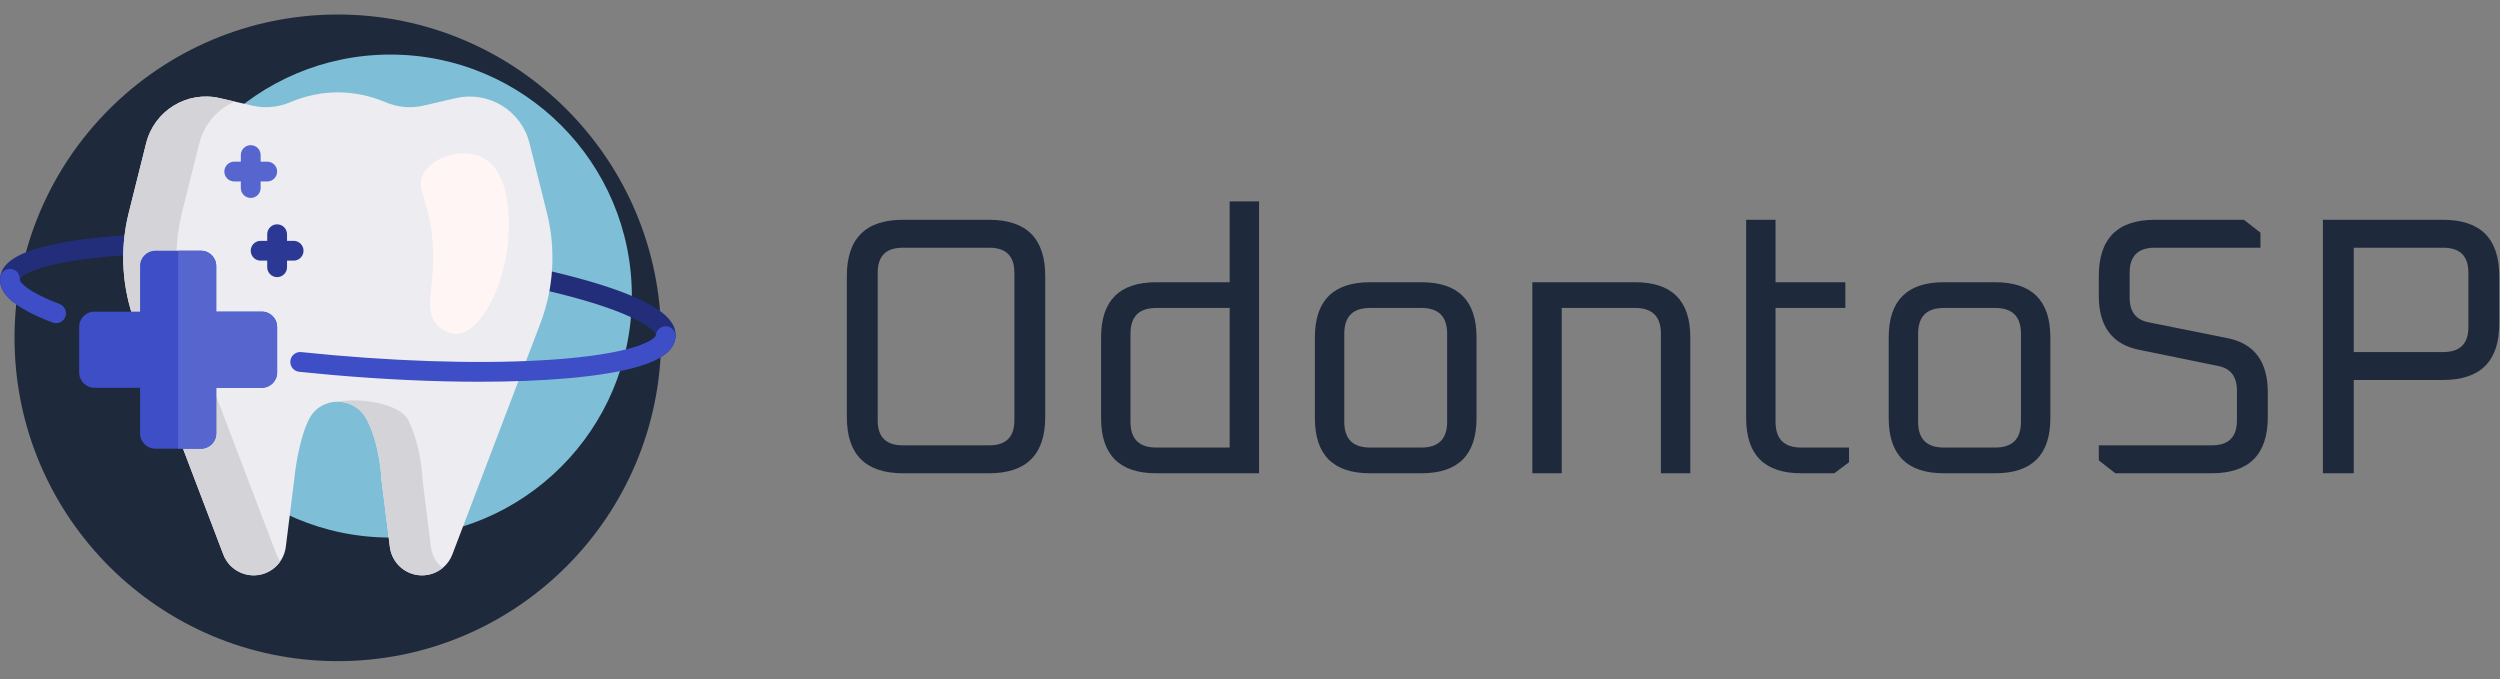<svg width="633" height="172" viewBox="0 0 633 172" fill="none" xmlns="http://www.w3.org/2000/svg">
<rect x="0" y="0" width="633" height="172" fill="#808080" stroke="none"/>
<g clip-path="url(#clip0_389_29)">
<path d="M167.402 85.539C167.402 130.751 130.751 167.402 85.539 167.402C40.327 167.402 3.675 130.751 3.675 85.539C3.675 40.327 40.327 3.676 85.539 3.676C130.751 3.676 167.402 40.327 167.402 85.539Z" fill="#1E293B"/>
<path d="M159.986 74.962C159.986 108.732 132.61 136.109 98.84 136.109C65.069 136.109 37.693 108.732 37.693 74.962C37.693 41.192 65.069 13.815 98.84 13.815C132.61 13.815 159.986 41.192 159.986 74.962Z" fill="#7FBED7"/>
<path d="M171.057 85.335C171.057 85.335 171.057 85.335 171.057 85.335C170.816 88.09 168.549 90.269 164.144 91.966C162.956 92.424 161.614 91.894 161.046 90.754C161.036 90.734 161.026 90.715 161.016 90.695C160.36 89.382 160.995 87.797 162.367 87.275C165.143 86.217 166.03 85.281 166.064 84.898C166.137 84.065 162.69 79.96 144.499 75.099C129.195 71.01 108.632 67.696 86.596 65.768C73.624 64.633 61.071 64.06 49.72 64.06C41.789 64.06 34.444 64.34 27.953 64.903C9.194 66.532 5.087 69.976 5.014 70.809C4.992 71.065 5.301 71.629 6.266 72.428C8.068 73.921 7.016 76.851 4.675 76.851C4.096 76.851 3.53 76.655 3.088 76.284C0.848 74.404 -0.161 72.449 0.021 70.372C0.294 67.255 3.16 64.874 8.783 63.096C13.291 61.67 19.595 60.599 27.519 59.91C43.582 58.516 64.717 58.823 87.033 60.775C109.35 62.728 130.217 66.095 145.793 70.258C153.478 72.311 159.5 74.462 163.692 76.648C168.92 79.376 171.329 82.217 171.057 85.335Z" fill="#232E7A"/>
<path d="M136.817 81.902L114.535 140.39C112.659 145.317 106.692 147.224 102.306 144.3C100.321 142.976 99.009 140.854 98.713 138.486L96.585 121.462C96.585 121.462 96.321 112.856 92.884 106.241C89.764 100.236 81.193 100.175 78.194 106.241C75.406 111.882 74.554 120.974 74.554 120.974L72.365 138.486C72.069 140.854 70.758 142.976 68.772 144.3C64.386 147.224 58.42 145.316 56.543 140.39L34.262 81.902C30.856 72.962 30.274 63.192 32.594 53.91L37.009 36.252C39.07 28.007 47.356 22.932 55.638 24.844L63.919 26.755C67.123 27.494 70.469 27.161 73.496 25.878C81.329 22.559 89.749 22.559 97.583 25.878C100.611 27.161 103.956 27.494 107.16 26.755L115.441 24.844C123.722 22.933 132.009 28.007 134.07 36.252L138.485 53.91C140.804 63.192 140.222 72.962 136.817 81.902Z" fill="#ECECF1"/>
<path d="M70.013 140.39C70.258 141.036 70.575 141.63 70.949 142.168C70.369 142.999 69.634 143.725 68.772 144.3C64.385 147.224 58.419 145.316 56.543 140.39L34.261 81.902C30.855 72.962 30.273 63.192 32.594 53.91L37.008 36.252C39.07 28.007 47.356 22.932 55.637 24.844L59.428 25.718C55.12 27.58 51.703 31.358 50.478 36.252L46.064 53.91C43.744 63.192 44.326 72.962 47.731 81.902L70.013 140.39ZM109.105 138.486L106.978 121.462C106.978 121.462 106.714 112.856 103.276 106.241C101.22 102.284 91.372 100.584 85.619 101.716C88.485 101.766 91.346 103.282 92.884 106.241C96.321 112.856 96.585 121.462 96.585 121.462L98.713 138.486C99.009 140.854 100.32 142.976 102.306 144.3C105.44 146.389 109.381 146.012 112.06 143.829L112.06 143.828C110.434 142.5 109.368 140.59 109.105 138.486Z" fill="#D3D3D8"/>
<path d="M111.131 82.718C106.376 78.451 111.028 71.585 109.266 58.601C108.085 49.897 105.263 47.482 107.285 43.889C109.706 39.587 116.988 37.531 121.835 39.732C131.106 43.943 128.595 62.129 128.33 63.895C126.988 72.854 121.7 84.52 115.417 84.536C113.208 84.542 111.563 83.106 111.131 82.718Z" fill="#FFF5F5"/>
<path d="M76.851 63.486C76.851 64.87 75.729 65.992 74.345 65.992H72.674V67.662C72.674 69.046 71.552 70.168 70.168 70.168C68.784 70.168 67.662 69.046 67.662 67.662V65.992H65.992C64.608 65.992 63.486 64.87 63.486 63.486C63.486 62.102 64.608 60.98 65.992 60.98H67.662V59.309C67.662 57.925 68.784 56.803 70.168 56.803C71.552 56.803 72.674 57.925 72.674 59.309V60.98H74.345C75.729 60.98 76.851 62.102 76.851 63.486Z" fill="#2B3894"/>
<path d="M70.168 82.763V94.329C70.168 96.458 68.442 98.184 66.313 98.184H54.747V109.75C54.747 111.879 53.021 113.606 50.892 113.606H39.326C37.197 113.606 35.471 111.879 35.471 109.75V98.184H23.903C21.774 98.184 20.048 96.458 20.048 94.329V82.763C20.048 80.633 21.774 78.907 23.903 78.907H35.469V67.341C35.469 65.212 37.196 63.486 39.325 63.486H50.891C53.02 63.486 54.746 65.212 54.746 67.341V78.907H66.312C68.442 78.907 70.168 80.634 70.168 82.763ZM171.056 85.335C170.784 88.453 167.918 90.833 162.295 92.611C157.787 94.037 151.483 95.109 143.558 95.797C136.932 96.372 129.44 96.658 121.36 96.658C109.854 96.658 97.154 96.079 84.044 94.932C81.254 94.687 78.486 94.421 75.749 94.134C74.475 94 73.51 92.922 73.51 91.642C73.51 90.156 74.795 88.995 76.273 89.15C78.981 89.434 81.72 89.697 84.481 89.939C106.517 91.867 127.343 92.174 143.125 90.804C161.884 89.175 165.991 85.731 166.064 84.898C166.184 83.519 167.397 82.501 168.779 82.62C170.157 82.741 171.177 83.956 171.056 85.335ZM15.09 76.979C6.819 73.816 4.96 71.423 5.014 70.809C5.134 69.43 4.115 68.215 2.736 68.094C1.359 67.975 0.141 68.993 0.021 70.372C-0.252 73.49 2.157 76.331 7.386 79.059C9.071 79.938 11.051 80.811 13.317 81.674C14.953 82.298 16.708 81.08 16.708 79.329V79.321C16.708 78.281 16.062 77.35 15.09 76.979Z" fill="#3D4EC6"/>
<path d="M70.168 82.763V94.329C70.168 96.458 68.442 98.184 66.313 98.184H54.747V109.75C54.747 111.879 53.021 113.606 50.892 113.606H45.108V63.486H50.892C53.021 63.486 54.747 65.212 54.747 67.341V78.907H66.313C68.442 78.908 70.168 80.634 70.168 82.763ZM70.168 43.438C70.168 44.822 69.046 45.944 67.662 45.944H65.992V47.614C65.992 48.998 64.87 50.12 63.486 50.12C62.102 50.12 60.98 48.998 60.98 47.614V45.944H59.309C57.925 45.944 56.803 44.822 56.803 43.438C56.803 42.054 57.925 40.932 59.309 40.932H60.98V39.261C60.98 37.877 62.102 36.755 63.486 36.755C64.87 36.755 65.992 37.877 65.992 39.261V40.932H67.662C69.046 40.932 70.168 42.054 70.168 43.438Z" fill="#5766CE"/>
</g>
<path d="M214.422 105.608V69.874C214.422 60.392 219.163 55.651 228.646 55.651H250.427C259.909 55.651 264.65 60.392 264.65 69.874V105.608C264.65 115.09 259.909 119.831 250.427 119.831H228.646C219.163 119.831 214.422 115.09 214.422 105.608ZM222.231 69.041V106.441C222.231 110.653 224.344 112.758 228.568 112.758H250.504C254.729 112.758 256.841 110.653 256.841 106.441V69.041C256.841 64.83 254.729 62.724 250.504 62.724H228.568C224.344 62.724 222.231 64.83 222.231 69.041ZM278.796 105.879V85.416C278.796 76.114 283.447 71.463 292.749 71.463H311.352V51H318.793V119.831H292.749C283.447 119.831 278.796 115.181 278.796 105.879ZM286.238 84.486V106.809C286.238 111.15 288.408 113.32 292.749 113.32H311.352V77.975H292.749C288.408 77.975 286.238 80.145 286.238 84.486ZM332.931 105.879V85.416C332.931 76.114 337.582 71.463 346.884 71.463H359.906C369.207 71.463 373.858 76.114 373.858 85.416V105.879C373.858 115.181 369.207 119.831 359.906 119.831H346.884C337.582 119.831 332.931 115.181 332.931 105.879ZM340.373 84.486V106.809C340.373 111.15 342.543 113.32 346.884 113.32H359.906C364.247 113.32 366.417 111.15 366.417 106.809V84.486C366.417 80.145 364.247 77.975 359.906 77.975H346.884C342.543 77.975 340.373 80.145 340.373 84.486ZM395.43 119.831H387.989V71.463H414.033C423.335 71.463 427.985 76.114 427.985 85.416V119.831H420.544V84.486C420.544 80.145 418.374 77.975 414.033 77.975H395.43V119.831ZM442.128 105.879V55.651H449.569V71.463H467.242V77.975H449.569V106.809C449.569 111.15 451.739 113.32 456.08 113.32H468.172V117.041L464.451 119.831H456.08C446.778 119.831 442.128 115.181 442.128 105.879ZM478.221 105.879V85.416C478.221 76.114 482.872 71.463 492.174 71.463H505.196C514.497 71.463 519.148 76.114 519.148 85.416V105.879C519.148 115.181 514.497 119.831 505.196 119.831H492.174C482.872 119.831 478.221 115.181 478.221 105.879ZM485.663 84.486V106.809C485.663 111.15 487.833 113.32 492.174 113.32H505.196C509.537 113.32 511.707 111.15 511.707 106.809V84.486C511.707 80.145 509.537 77.975 505.196 77.975H492.174C487.833 77.975 485.663 80.145 485.663 84.486ZM535.604 119.831L531.418 116.576V112.758H560.059C564.284 112.758 566.396 110.653 566.396 106.441V98.903C566.396 95.363 564.814 93.283 561.648 92.663L541.65 88.574C534.829 87.218 531.418 82.664 531.418 74.913V69.874C531.418 60.392 536.16 55.651 545.642 55.651H568.16L572.345 58.906V62.724H545.565C541.34 62.724 539.228 64.83 539.228 69.041V75.378C539.228 78.905 540.81 80.978 543.976 81.598L563.974 85.609C570.795 86.966 574.206 91.552 574.206 99.368V105.608C574.206 115.09 569.464 119.831 559.982 119.831H535.604ZM595.967 119.831H588.158V55.651H618.582C628.064 55.651 632.805 60.392 632.805 69.874V81.966C632.805 91.462 628.064 96.209 618.582 96.209H595.967V119.831ZM595.967 62.724V89.136H618.659C622.884 89.136 624.996 87.031 624.996 82.819V69.041C624.996 64.83 622.884 62.724 618.659 62.724H595.967Z" fill="#1E293B"/>
<defs>
<clipPath id="clip0_389_29">
<rect width="171.077" height="171.077" fill="white"/>
</clipPath>
</defs>
</svg>
